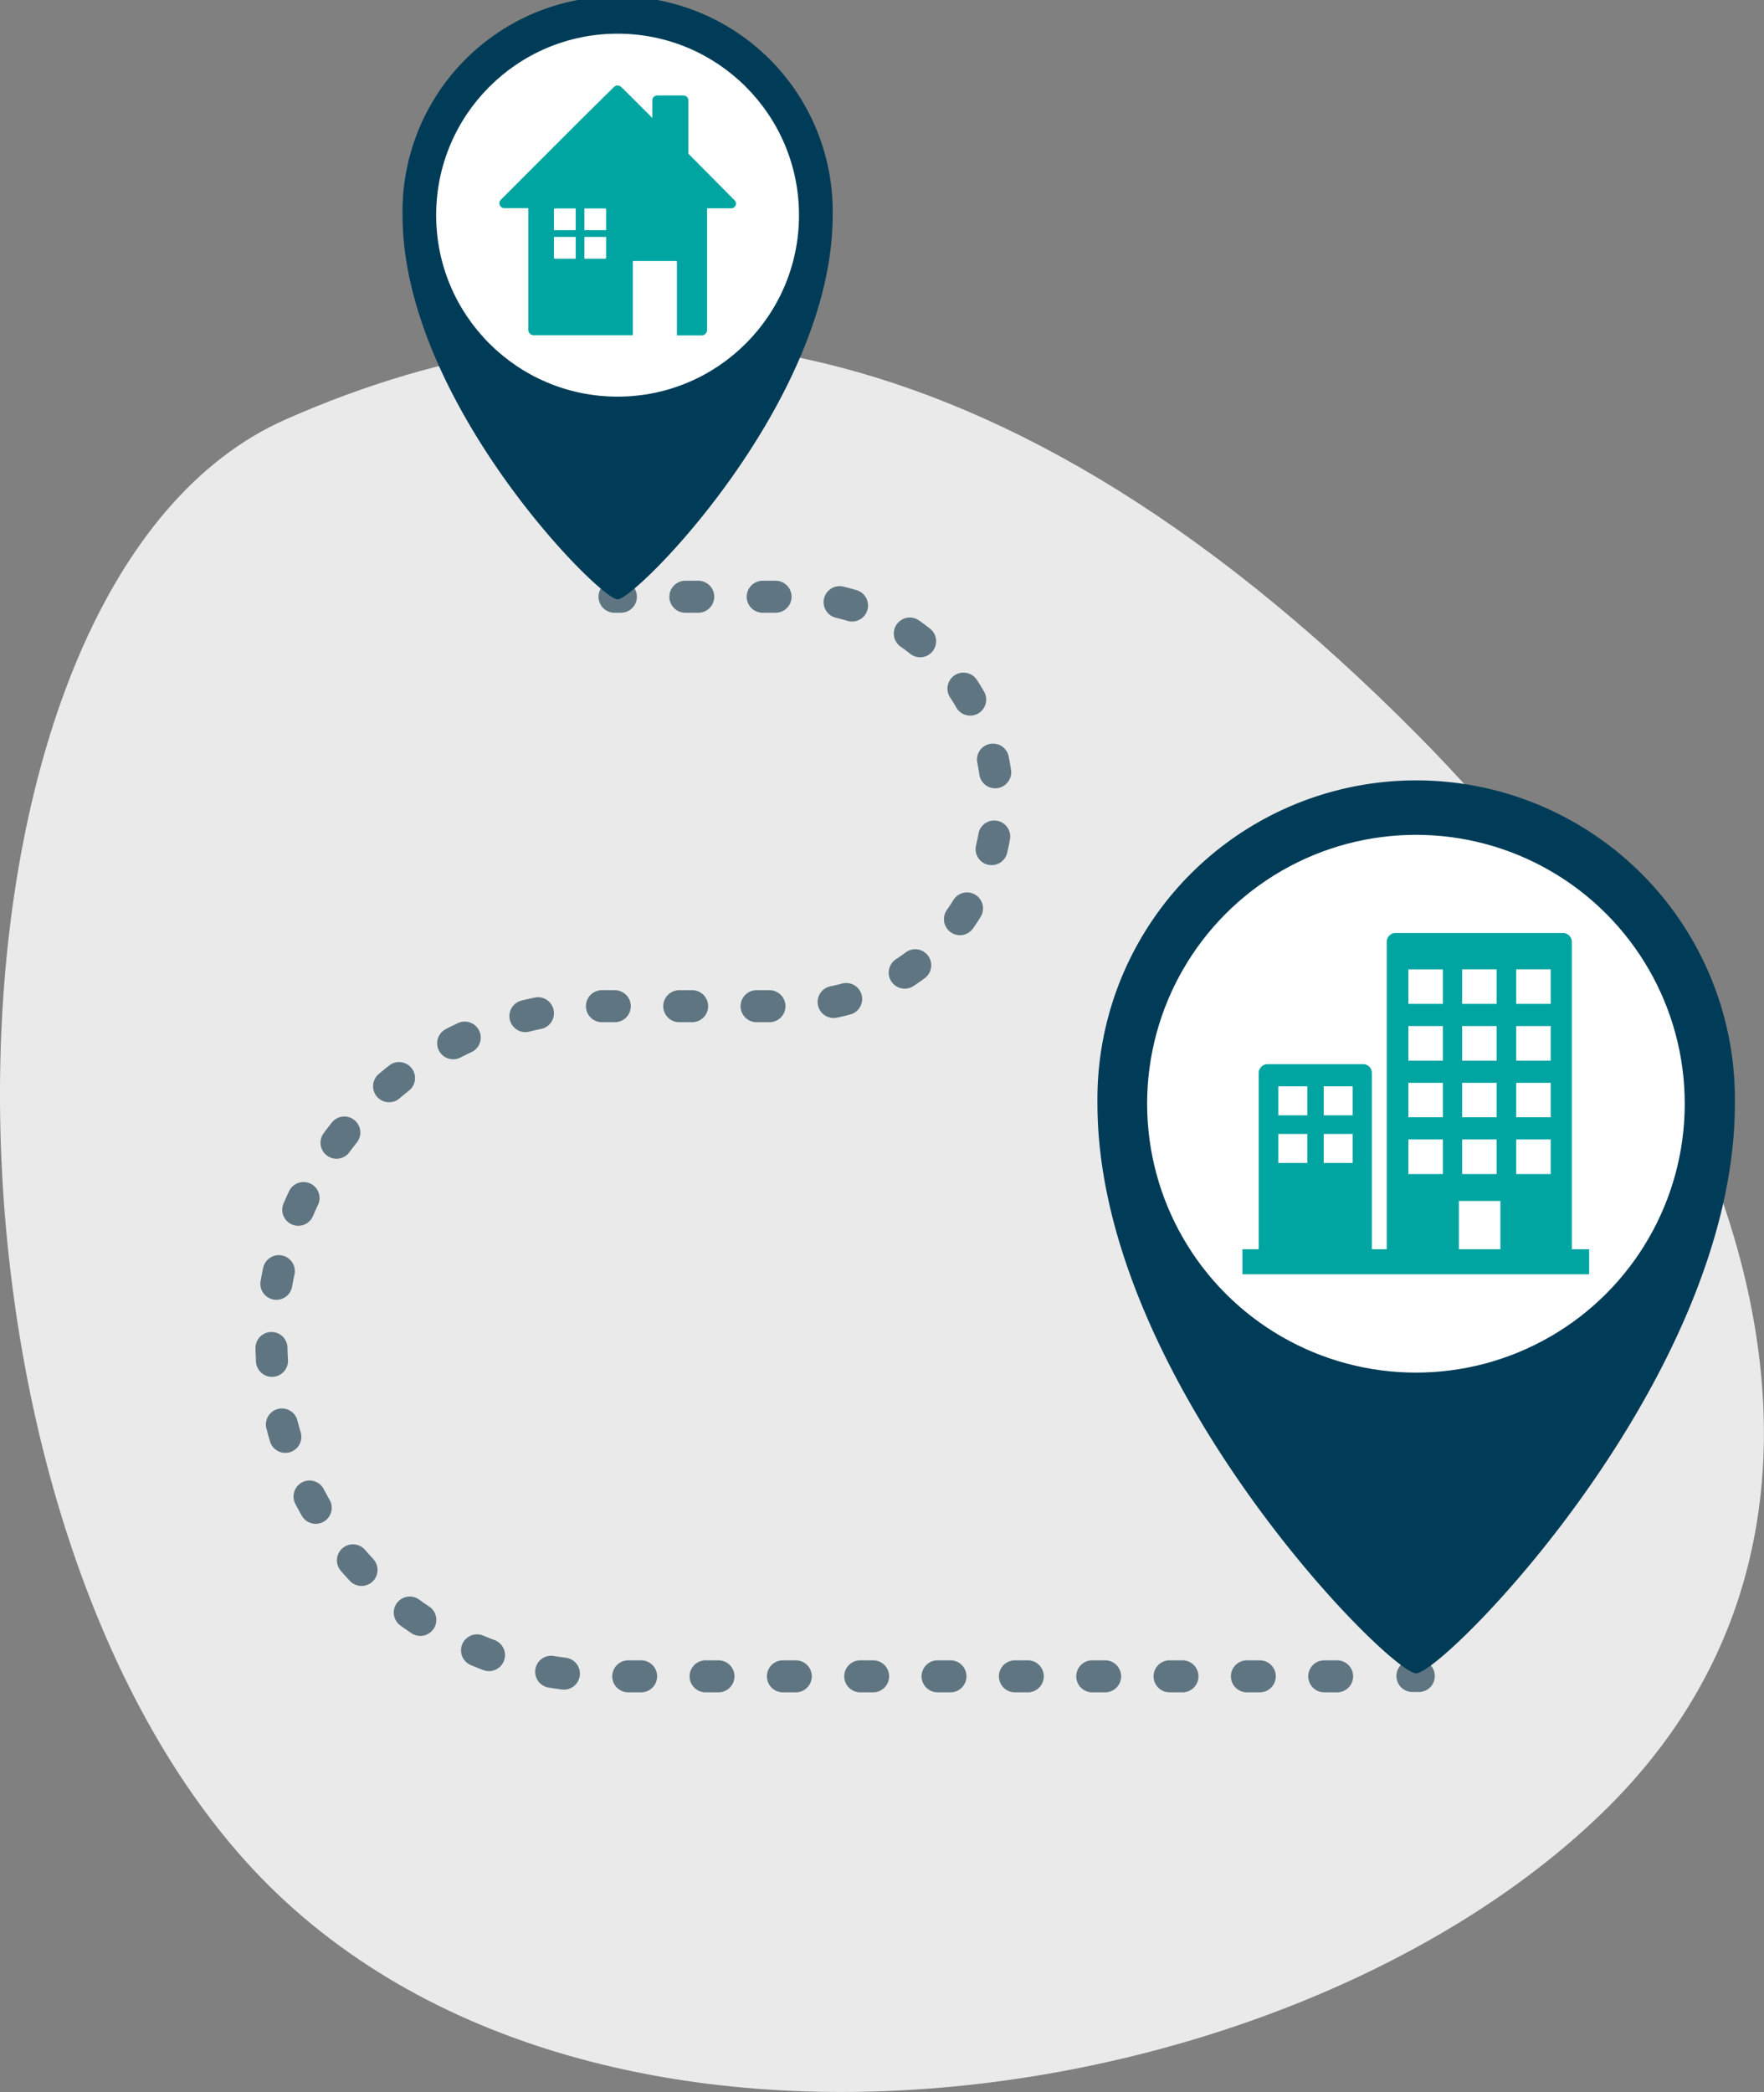 <svg xmlns="http://www.w3.org/2000/svg" viewBox="0 0 275.55 326.69"><rect x="0" y="0" width="275.55" height="326.69" fill="#808080" stroke="none"/><title>Commuting image</title><path d="M37.13,289.25C-15.19,228.83-11.79,90.43,44.62,65.5c48.72-21.53,108-20.3,177,49.45,52.39,52.91,74.86,122.32,29.51,167.32C202,331.05,88.23,348.27,37.13,289.25Z" fill="#eaeaea"/><line x1="95.99" y1="93.19" x2="96.99" y2="93.19" fill="none" stroke="#5f7682" stroke-linecap="round" stroke-miterlimit="10" stroke-width="5"/><path d="M107.06,93.19h16.78a31.94,31.94,0,0,1,31.94,31.94h0a32,32,0,0,1-31.94,32H95.45a52.33,52.33,0,1,0,0,104.65H215.6" fill="none" stroke="#5f7682" stroke-linecap="round" stroke-miterlimit="10" stroke-width="5" stroke-dasharray="2.01 10.07"/><line x1="220.63" y1="261.73" x2="221.63" y2="261.73" fill="none" stroke="#5f7682" stroke-linecap="round" stroke-miterlimit="10" stroke-width="5"/><path d="M271,172.36c0,43.06-45.55,88.95-49.78,88.95s-49.79-45.89-49.79-88.95a49.79,49.79,0,1,1,99.57,0Z" fill="#003c57"/><circle cx="221.18" cy="172.36" r="41.99" fill="#fff"/><path d="M245.53,195.08v-48a1.38,1.38,0,0,0-1.38-1.38H218a1.38,1.38,0,0,0-1.38,1.38v48h-2.32V167.56a1.38,1.38,0,0,0-1.38-1.38H198a1.38,1.38,0,0,0-1.38,1.38v27.52h-2.55V199h54.17v-3.91Zm-38.76-25.44h4.53v4.53h-4.53Zm0,7.44h4.53v4.53h-4.53Zm-7.09-7.44h4.53v4.53h-4.53Zm0,7.44h4.53v4.53h-4.53Zm37.16-25.7h5.39v5.39h-5.39Zm0,8.85h5.39v5.4h-5.39Zm0,8.86h5.39v5.39h-5.39Zm0,8.85h5.39v5.4h-5.39Zm-8.44-26.56h5.39v5.39H228.4Zm0,8.85h5.39v5.4H228.4Zm0,8.86h5.39v5.39H228.4Zm0,8.85h5.39v5.4H228.4ZM220,151.38h5.39v5.39H220Zm0,8.85h5.39v5.4H220Zm0,8.86h5.39v5.39H220Zm0,8.85h5.39v5.4H220Zm7.89,9.6h6.48v7.54h-6.48Z" fill="#00a5a1"/><path d="M130.07,33.6c0,29.05-30.74,60-33.6,60s-33.59-31-33.59-60a33.6,33.6,0,1,1,67.19,0Z" fill="#003c57"/><circle cx="96.47" cy="33.6" r="28.34" fill="#fff"/><path d="M114.76,31.29h0L107.53,24V15.68a.77.77,0,0,0-.76-.77h-4.11a.76.76,0,0,0-.76.77v2.74L97.57,14.1c-.61-.61-.73-.72-1.1-.74s-.48.13-1.09.74L91,18.42,85.42,24l-7.21,7.22h0a.78.78,0,0,0-.2.52.76.76,0,0,0,.74.76h3.77v19a.86.86,0,0,0,.85.85H98.85V40.9a.14.14,0,0,1,.14-.14h6.6a.15.15,0,0,1,.15.14V52.38h3.87a.85.85,0,0,0,.84-.85v-19h3.78a.76.76,0,0,0,.74-.76A.74.74,0,0,0,114.76,31.29ZM89.93,40.4H86.71a.18.18,0,0,1-.18-.18V37h3.4Zm0-4.45h-3.4V32.74a.18.18,0,0,1,.18-.19h3.22Zm4.76,4.27a.18.18,0,0,1-.19.18H91.29V37h3.4Zm0-4.27h-3.4v-3.4H94.5a.18.18,0,0,1,.19.19Z" fill="#00a5a1"/></svg>